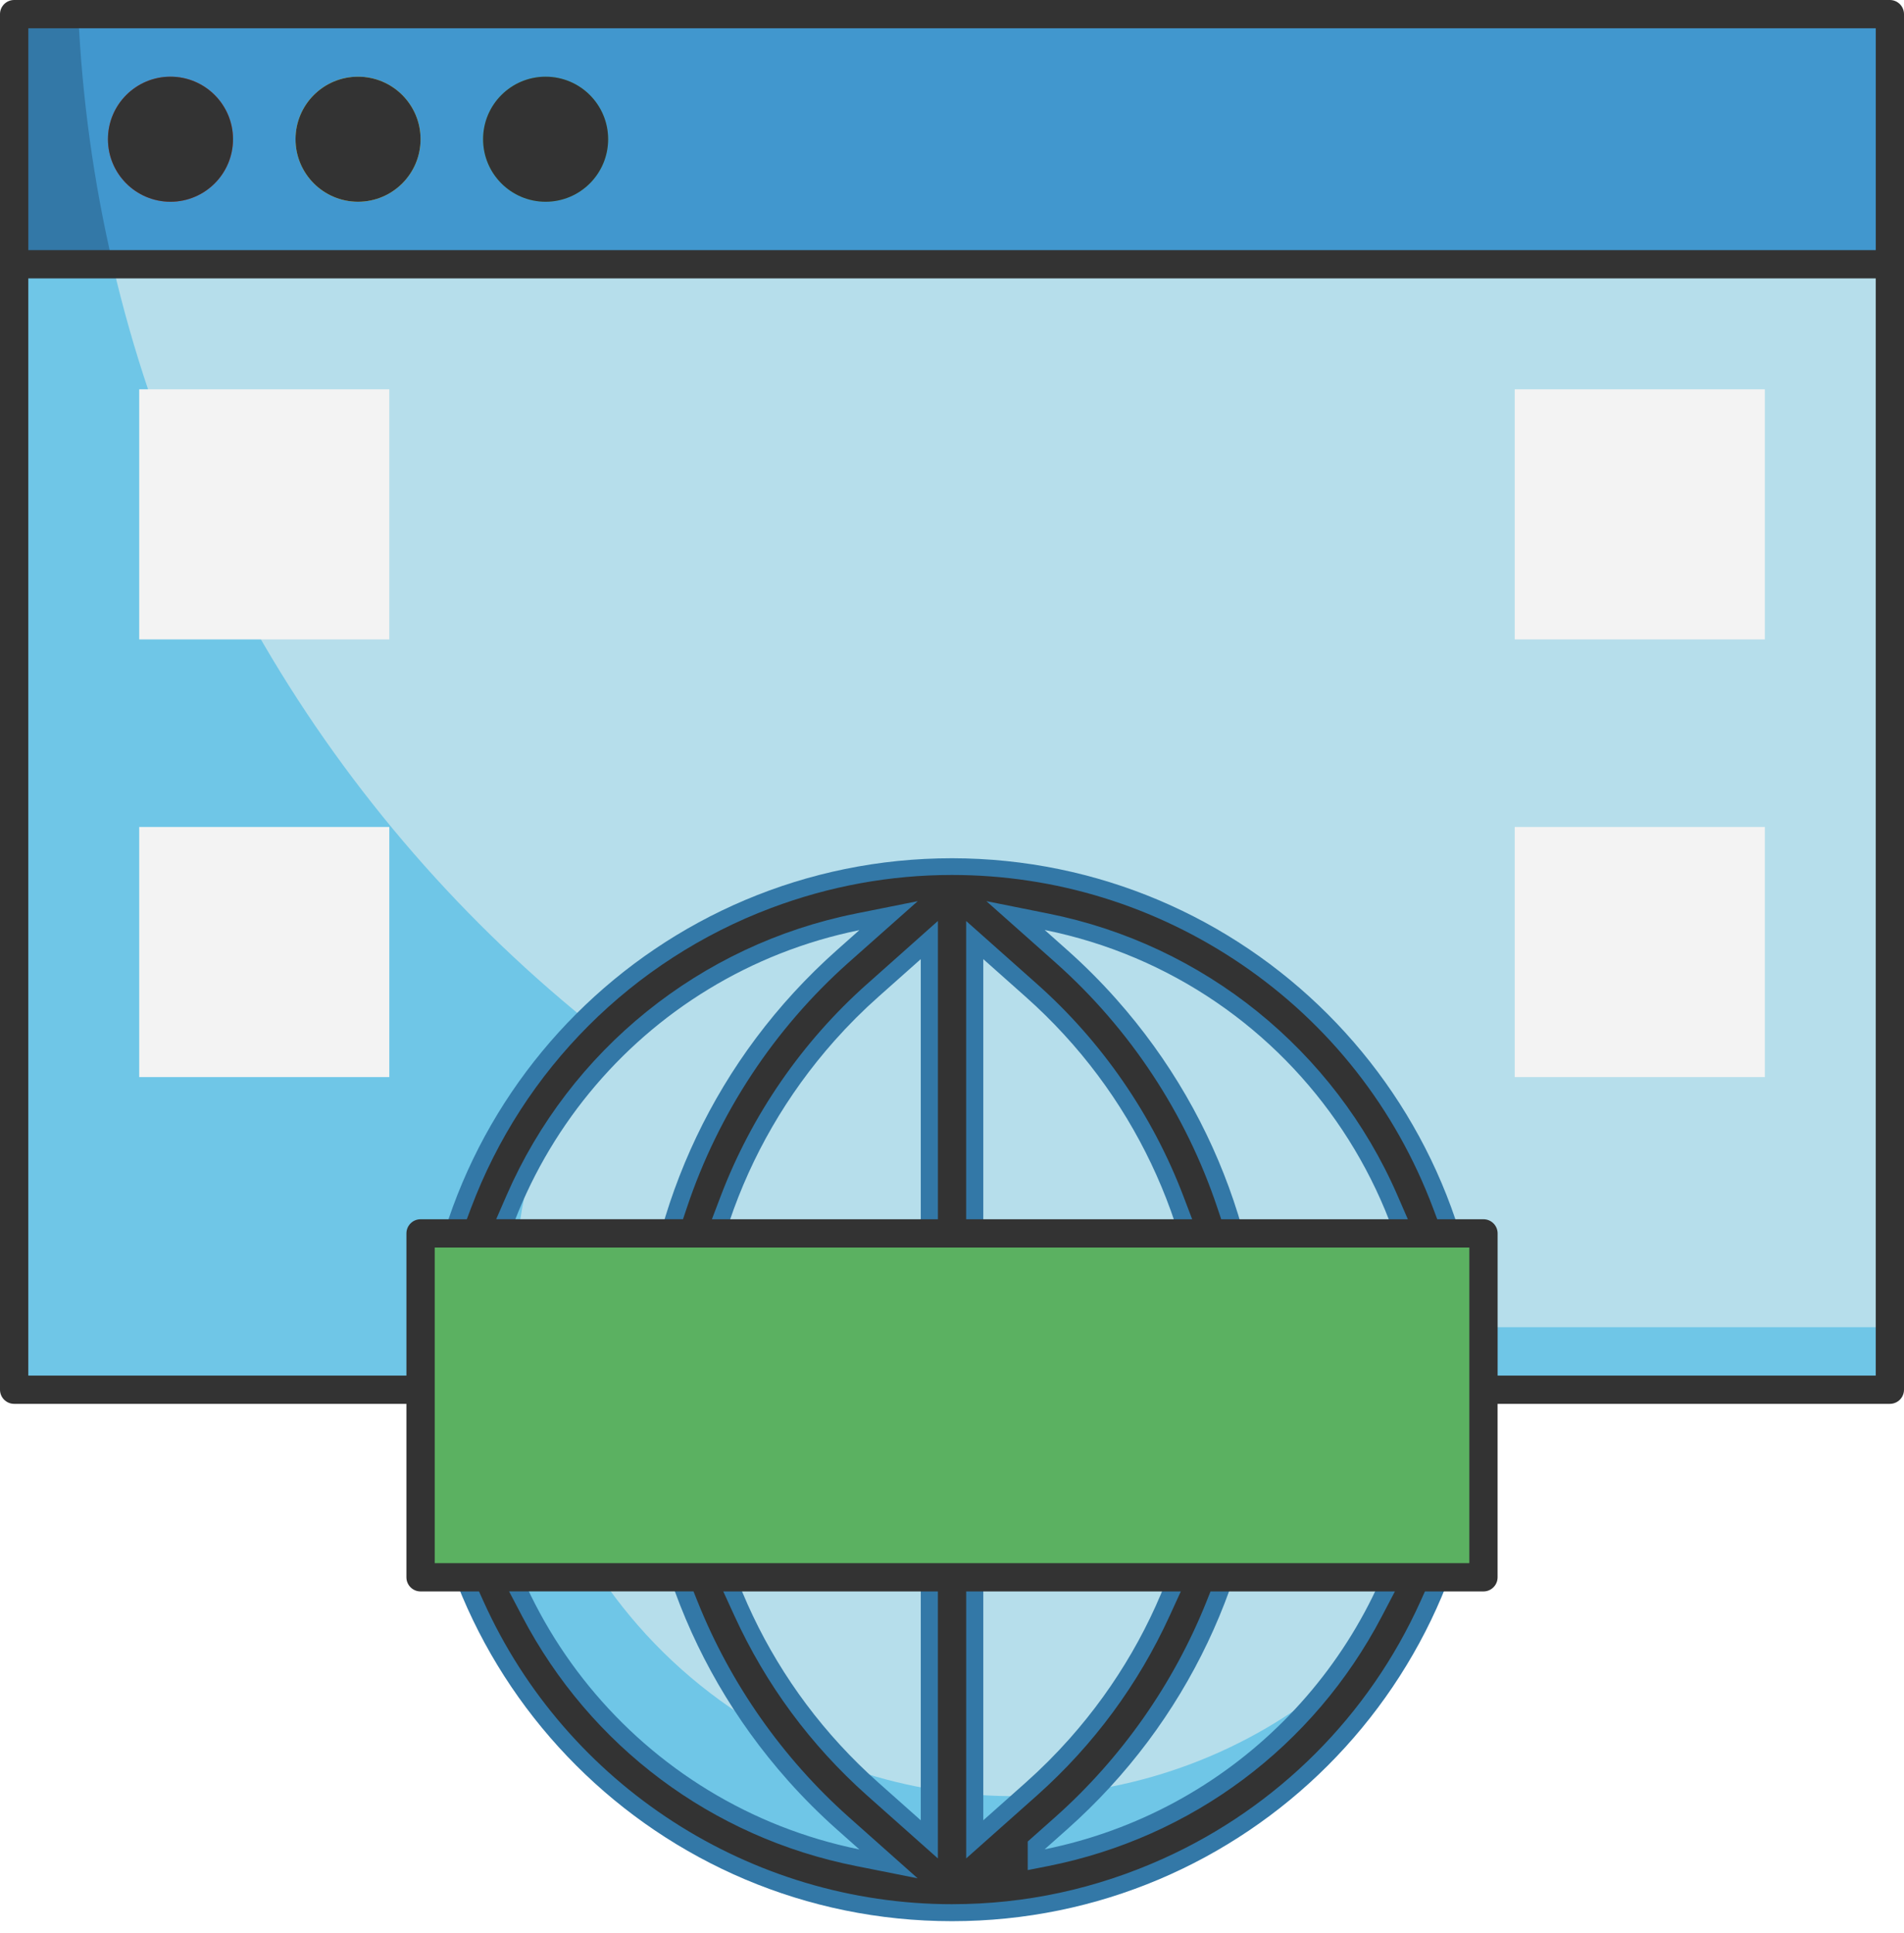 <svg width="133" height="135" viewBox="0 0 133 135" fill="none" xmlns="http://www.w3.org/2000/svg">
<path d="M132.014 0.989H0.989V97.074H132.014V0.989Z" fill="#6FC6E7"/>
<path d="M101.442 92.705H132.014V0.988H5.468C7.802 52.297 50.078 92.698 101.442 92.705Z" fill="#B6DEEB"/>
<path d="M132.014 0.989H0.989V18.459H132.014V0.989Z" fill="#3378A7"/>
<path d="M5.468 0.989C5.736 6.874 6.544 12.723 7.882 18.459H132.012V0.989H5.466H5.468Z" fill="#4197CE"/>
<path d="M11.908 14.092C9.495 14.092 7.541 12.137 7.541 9.724C7.541 7.312 9.495 5.357 11.908 5.357C14.321 5.357 16.276 7.312 16.276 9.724C16.276 12.137 14.321 14.092 11.908 14.092Z" fill="#DD4533"/>
<path d="M25.011 14.092C22.598 14.092 20.643 12.137 20.643 9.724C20.643 7.312 22.598 5.357 25.011 5.357C27.423 5.357 29.378 7.312 29.378 9.724C29.378 12.137 27.423 14.092 25.011 14.092Z" fill="#ECE756"/>
<path d="M38.113 14.092C35.7 14.092 33.745 12.137 33.745 9.724C33.745 7.312 35.7 5.357 38.113 5.357C40.526 5.357 42.48 7.312 42.48 9.724C42.48 12.137 40.526 14.092 38.113 14.092Z" fill="#5BB161"/>
<path d="M66.502 132.012C85.799 132.012 101.442 116.369 101.442 97.072C101.442 77.776 85.799 62.133 66.502 62.133C47.205 62.133 31.562 77.776 31.562 97.072C31.562 116.369 47.205 132.012 66.502 132.012Z" fill="#6FC6E7"/>
<path d="M66.502 62.133C56.215 62.126 46.452 66.666 39.825 74.534C30.983 91.673 37.708 112.735 54.846 121.576C69.323 129.044 87.042 125.511 97.546 113.059C106.395 95.934 99.689 74.878 82.564 66.028C77.598 63.462 72.091 62.126 66.502 62.133Z" fill="#B6DEEB"/>
<path d="M66.502 59.949C45.999 59.949 29.378 76.57 29.378 97.072C29.378 117.575 45.999 134.196 66.502 134.196C87.005 134.196 103.625 117.575 103.625 97.072C103.603 76.58 86.994 59.971 66.502 59.949ZM64.318 66.996V127.149L61.357 124.516C46.2 111.046 44.833 87.838 58.303 72.682C59.26 71.606 60.28 70.585 61.357 69.629L64.318 66.996ZM68.686 127.149V66.996L71.647 69.629C86.803 83.099 88.17 106.306 74.7 121.463C73.743 122.539 72.723 123.559 71.647 124.516L68.686 127.149ZM33.745 97.072C33.77 81.487 44.755 68.07 60.029 64.971L58.455 66.37C41.496 81.444 39.969 107.414 55.043 124.373C56.113 125.576 57.252 126.715 58.455 127.785L60.029 129.184C44.751 126.083 33.764 112.659 33.745 97.071V97.072ZM72.974 129.174L74.548 127.775C91.507 112.7 93.035 86.731 77.96 69.772C76.891 68.569 75.751 67.43 74.548 66.36L72.974 64.96C90.707 68.542 102.178 85.822 98.597 103.554C95.987 116.47 85.892 126.567 72.974 129.176V129.174Z" fill="#3378A7"/>
<path d="M103.629 86.152H29.38V110.175H103.629V86.152Z" fill="#5BB161"/>
<path d="M27.194 27.194H9.724V44.664H27.194V27.194Z" fill="#F3F3F3"/>
<path d="M123.279 27.194H105.809V44.664H123.279V27.194Z" fill="#F3F3F3"/>
<path d="M27.194 57.765H9.724V75.235H27.194V57.765Z" fill="#F3F3F3"/>
<path d="M123.279 57.765H105.809V75.235H123.279V57.765Z" fill="#F3F3F3"/>
<path d="M66.52 133.01C52.425 133.01 39.574 124.711 33.778 111.867L33.46 111.163H29.376C28.831 111.163 28.389 110.72 28.389 110.175V98.06H0.988C0.443 98.06 0 97.618 0 97.072V0.988C0 0.443 0.443 0 0.988 0H132.012C132.557 0 133 0.443 133 0.988V97.072C133 97.618 132.557 98.06 132.012 98.06H104.611V110.175C104.611 110.72 104.169 111.163 103.624 111.163H99.536L99.219 111.867C95.618 119.846 89.241 126.223 81.262 129.823C76.576 131.937 71.618 133.009 66.52 133.009V133.01ZM36.481 112.914C41.24 121.989 49.732 128.342 59.781 130.341L64.099 131.201L59.248 126.886C54.664 122.796 51.031 117.618 48.745 111.913L48.444 111.161H35.562L36.48 112.912L36.481 112.914ZM84.259 111.914C81.972 117.62 78.338 122.797 73.752 126.888L71.79 128.632V130.627L73.22 130.346C83.271 128.345 91.763 121.991 96.52 112.914L97.438 111.163H84.559L84.259 111.913V111.914ZM67.489 129.813L72.441 125.41C76.388 121.888 79.507 117.666 81.708 112.858L82.483 111.164H67.491V129.815L67.489 129.813ZM51.297 112.856C53.497 117.666 56.613 121.888 60.56 125.408L65.514 129.813V111.163H50.523L51.297 112.856ZM30.366 109.187H102.638V87.141H30.366V109.187ZM66.495 61.117C73.721 61.117 80.713 63.276 86.716 67.356C92.852 71.529 97.483 77.419 100.104 84.39L100.396 85.166H103.625C104.17 85.166 104.613 85.609 104.613 86.154V96.085H131.026V19.445H1.977V96.085H28.39V86.154C28.39 85.609 28.833 85.166 29.378 85.166H32.608L32.9 84.39C36.541 74.707 44.182 67.066 53.866 63.424C57.938 61.893 62.187 61.117 66.495 61.117ZM73.754 67.259C78.931 71.867 82.83 77.778 85.031 84.349L85.305 85.166H98.342L97.614 83.493C93.199 73.345 84.083 65.989 73.231 63.814L68.901 62.946L73.752 67.257L73.754 67.259ZM67.489 85.166H83.276L82.659 83.544C80.503 77.882 76.971 72.761 72.441 68.735L67.489 64.332V85.166ZM60.562 68.738C56.034 72.763 52.501 77.882 50.346 83.544L49.729 85.166H65.516V64.33L60.564 68.738H60.562ZM59.771 63.816C48.921 65.989 39.805 73.345 35.388 83.492L34.66 85.164H47.709L47.983 84.348C50.182 77.776 54.078 71.865 59.252 67.255L64.108 62.946L59.771 63.814V63.816ZM1.979 17.47H131.028V1.975H1.979V17.47Z" fill="#333333"/>
<path d="M11.908 14.092C14.32 14.092 16.276 12.136 16.276 9.724C16.276 7.312 14.32 5.357 11.908 5.357C9.496 5.357 7.541 7.312 7.541 9.724C7.541 12.136 9.496 14.092 11.908 14.092Z" fill="#333333"/>
<path d="M25.011 14.092C27.423 14.092 29.378 12.136 29.378 9.724C29.378 7.312 27.423 5.357 25.011 5.357C22.598 5.357 20.643 7.312 20.643 9.724C20.643 12.136 22.598 14.092 25.011 14.092Z" fill="#333333"/>
<path d="M38.113 14.092C40.525 14.092 42.48 12.136 42.48 9.724C42.48 7.312 40.525 5.357 38.113 5.357C35.701 5.357 33.745 7.312 33.745 9.724C33.745 12.136 35.701 14.092 38.113 14.092Z" fill="#333333"/>
</svg>
